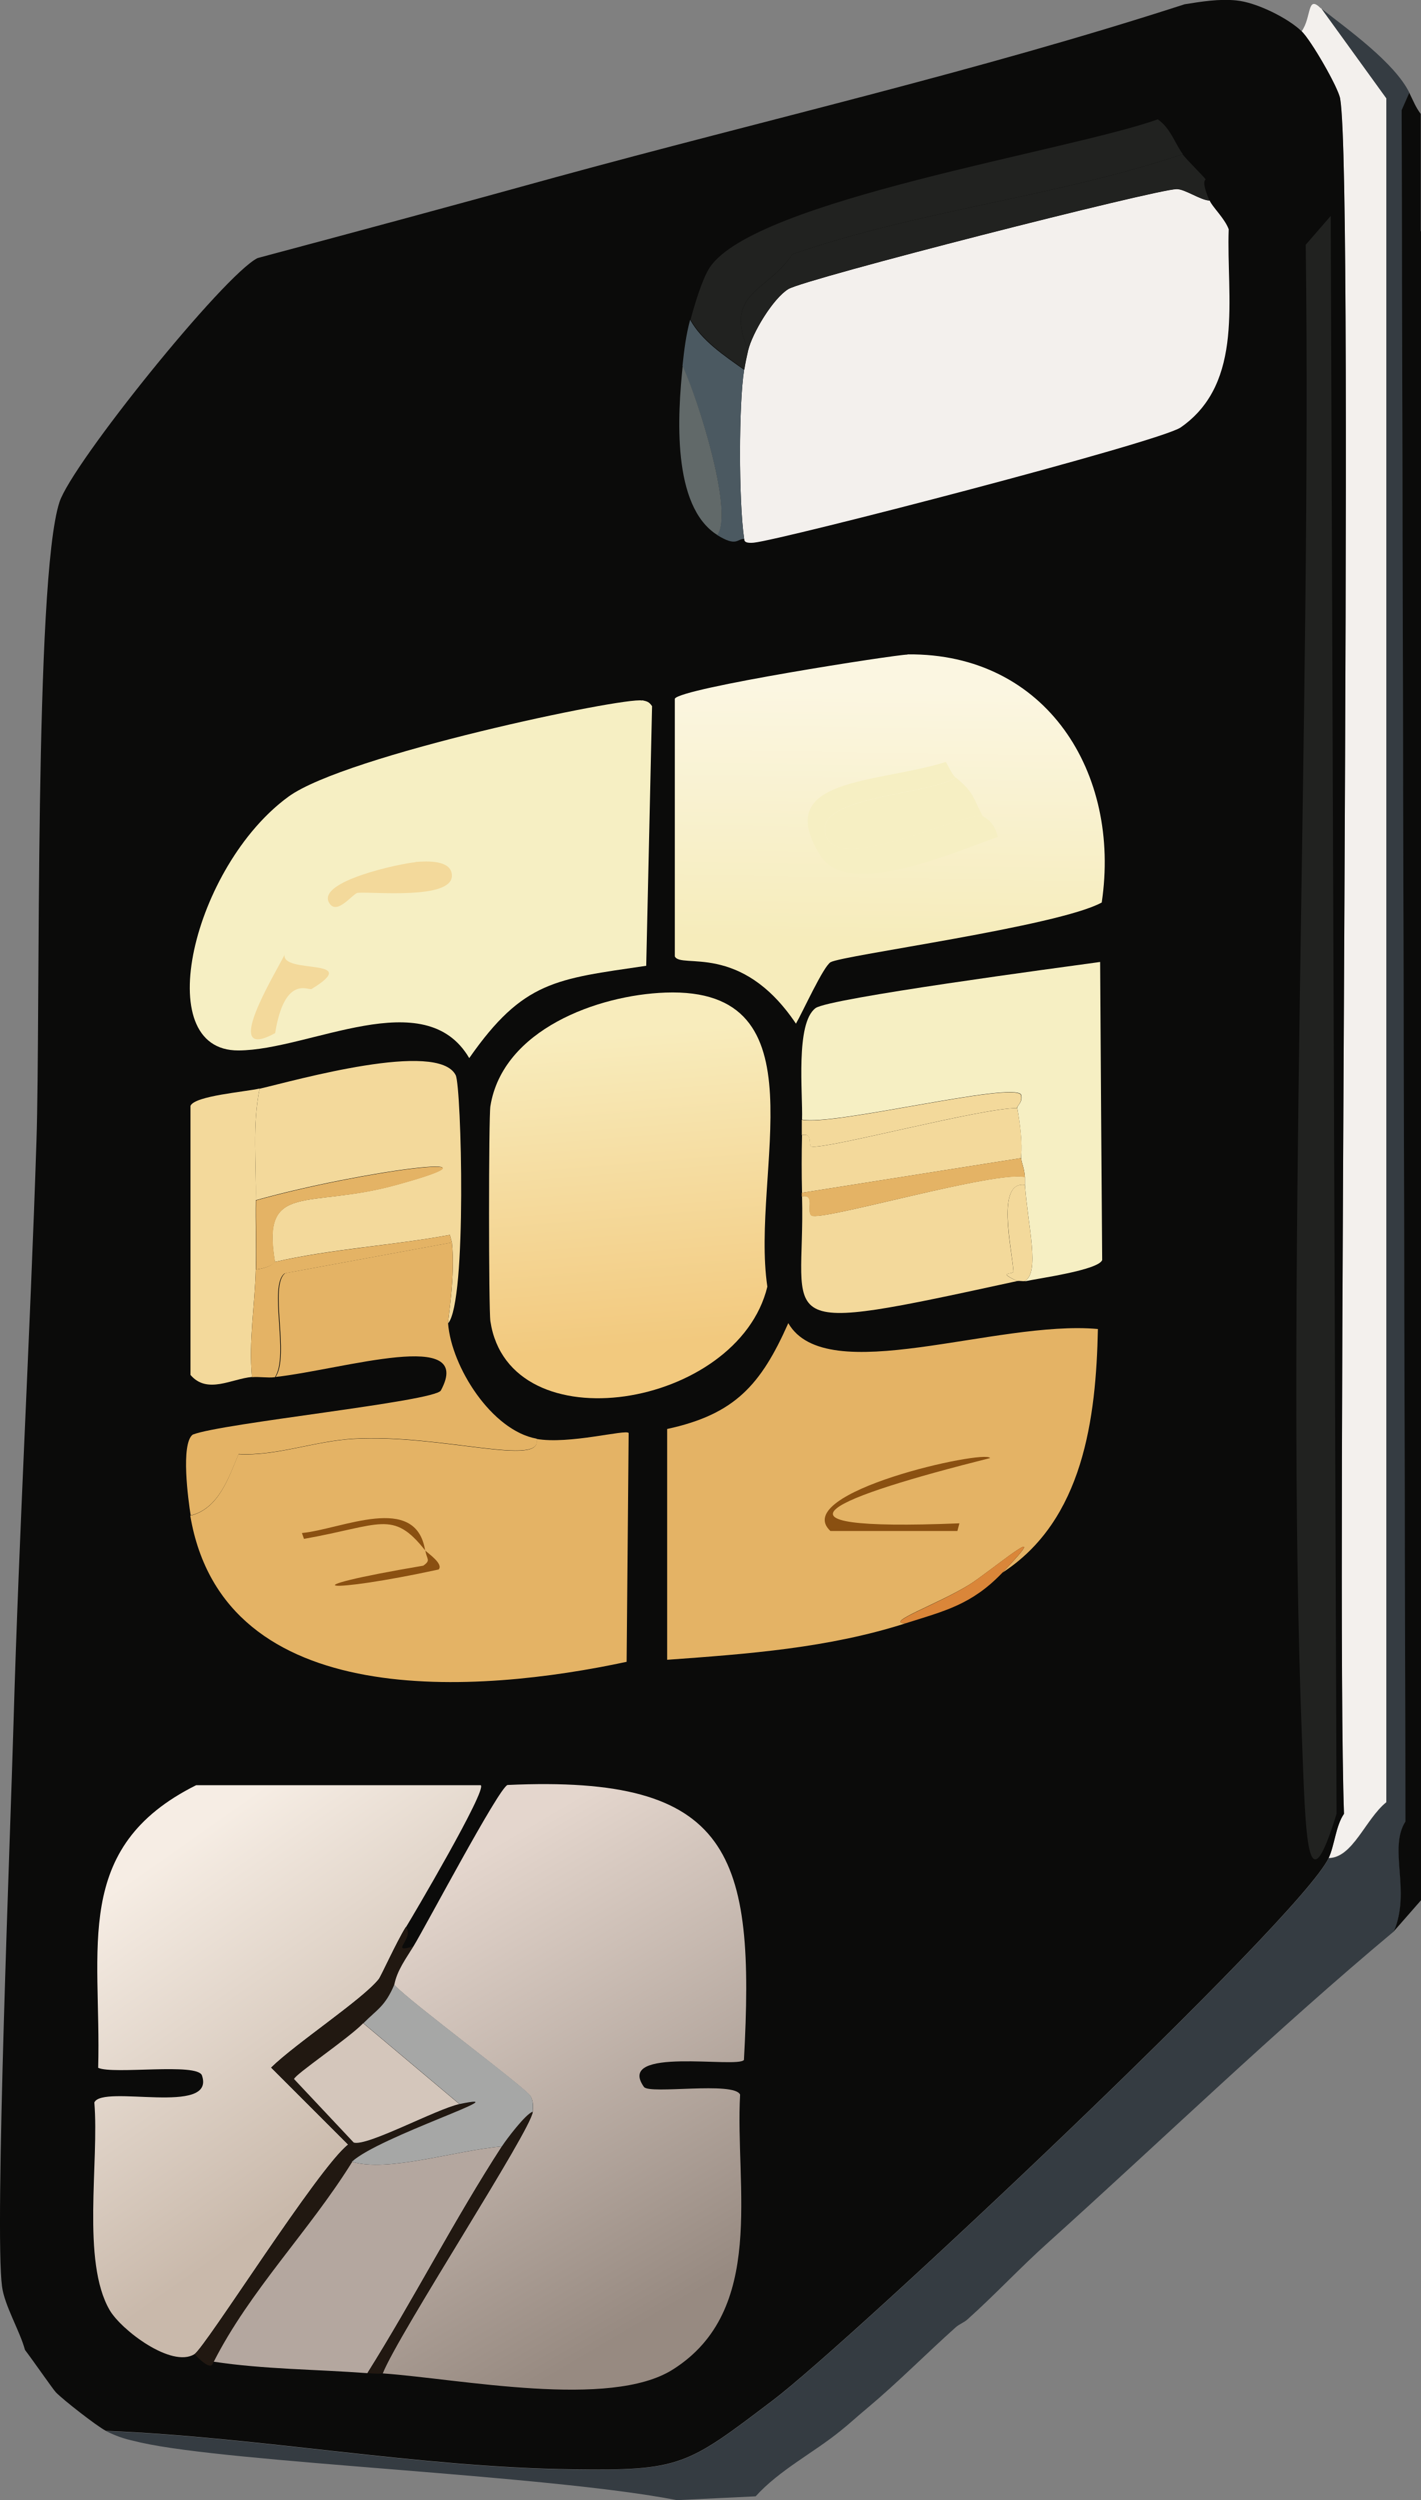 <?xml version="1.0" encoding="UTF-8"?><svg id="Capa_2" xmlns="http://www.w3.org/2000/svg" xmlns:xlink="http://www.w3.org/1999/xlink" viewBox="0 0 63.11 111.03"><rect x="0" y="0" width="63.11" height="111.03" fill="#808080" stroke="none"/><defs><linearGradient id="Degradado_sin_nombre_110" x1="27.36" y1="45.96" x2="28.49" y2="59.74" gradientUnits="userSpaceOnUse"><stop offset="0" stop-color="#f8ecbc"/><stop offset="1" stop-color="#f2c97e"/></linearGradient><linearGradient id="Degradado_sin_nombre_108" x1="39.59" y1="30.66" x2="39.41" y2="41.76" gradientUnits="userSpaceOnUse"><stop offset="0" stop-color="#fbf6e1"/><stop offset="1" stop-color="#f6ecbb"/></linearGradient><linearGradient id="Degradado_sin_nombre_107" x1="7.16" y1="82.46" x2="16.4" y2="95.59" gradientUnits="userSpaceOnUse"><stop offset="0" stop-color="#f6ede4"/><stop offset="1" stop-color="#c9b9ab"/></linearGradient><linearGradient id="Degradado_sin_nombre_106" x1="18.66" y1="83.85" x2="29.65" y2="102.55" gradientUnits="userSpaceOnUse"><stop offset="0" stop-color="#e4d6cd"/><stop offset="1" stop-color="#978a81"/></linearGradient></defs><g id="Capa_1-2"><path d="m62.6,4.12l-.34.77.17,76c-.77,1.21.25,3.05-.51,4.87-5.29,4.42-10.25,9.22-15.37,13.83-1.23,1.1-2.37,2.33-3.59,3.42-.13.12-.38.22-.51.34-1.31,1.17-2.58,2.46-3.93,3.59-.4.33-.81.71-1.2,1.02-1.21.98-2.7,1.73-3.76,2.9l-3.5.17c-5.77-1.13-19.8-1.65-23.82-2.56-.65-.15-.92-.21-1.54-.51,6.9.28,13.85,1.62,20.75,1.71,4.81.06,5.08-.19,8.88-3.07,3.41-2.58,23.38-21.34,24.68-24.08,1.07,0,1.63-1.73,2.56-2.48V4.38l-2.9-4.01c1.18.93,3.27,2.41,3.93,3.76Z" fill="#353c42" stroke-width="0"/><path d="m58.67.36l2.9,4.01v75.66c-.93.75-1.49,2.47-2.56,2.48.26-.55.31-1.43.68-1.96-.37-10.34.48-72.42-.17-76.17-.09-.51-1.3-2.6-1.71-2.99.45-.64.23-1.64.85-1.02Z" fill="#f3f0ed" stroke-width="0"/><path d="m63.11,10.27v74.12l-1.2,1.37c.76-1.81-.26-3.66.51-4.87l-.17-76,.34-.77c.16.32.29.66.51.94v5.21Z" fill="#0b0b0a" stroke-width="0"/><path d="m54.91.02c.87.08,2.28.77,2.9,1.37.41.39,1.62,2.48,1.71,2.99.65,3.75-.2,65.83.17,76.17-.37.54-.42,1.42-.68,1.96-1.3,2.74-21.27,21.5-24.68,24.08-3.8,2.88-4.08,3.14-8.88,3.07-6.9-.09-13.85-1.43-20.75-1.71-.39-.2-1.88-1.36-2.22-1.71-.11-.11-1.04-1.45-1.37-1.88-.23-.85-.91-1.97-1.02-2.82-.34-2.5.38-20.31.51-25.02.25-8.63.74-17.25,1.02-25.87.18-5.53-.11-24.87,1.02-28.35.56-1.72,7.31-10.1,8.8-10.84,4.42-1.18,8.83-2.37,13.24-3.59C33.99,5.32,43.41,3.17,52.61.19c.76-.12,1.53-.25,2.31-.17Z" fill="#0b0b0a" stroke-width="0"/><path d="m59.1,9.59q.13,35.48.26,70.96c-1.33,4.32-1.37,1.04-1.54-3.42-.74-19.39.44-46.08.17-66.26l1.11-1.28Z" fill="#212220" stroke-width="0"/><path d="m53.72,8.9c.12.29.66.78.85,1.28-.11,2.97.73,6.81-2.13,8.8-.93.65-17.7,4.99-18.96,5.12-.52.05-.4-.17-.43-.17-.25-1.71-.24-6.03,0-7.51.04-.27.11-.59.17-.85.19-.79,1.11-2.32,1.79-2.73.76-.46,16.36-4.44,17.25-4.44.37,0,1.03.48,1.45.51Z" fill="#f3f0ed" stroke-width="0"/><path d="m52.52,6.85c-5.61,1.89-11.69,2.48-17.33,4.44-1.11,1.69-3.06,1.67-1.96,4.27-.06.26-.13.59-.17.85-.9-.64-1.88-1.3-2.39-2.22.17-.63.51-1.79.85-2.31,2-3.01,15.96-5.17,19.9-6.58.57.39.78,1.11,1.11,1.54Z" fill="#212220" stroke-width="0"/><path d="m53.72,8.9c-.42-.03-1.08-.51-1.45-.51-.89,0-16.49,3.98-17.25,4.44-.68.42-1.6,1.94-1.79,2.73-1.1-2.6.86-2.58,1.96-4.27,5.65-1.96,11.73-2.55,17.33-4.44.17.23.99,1.04,1.02,1.11.02.04-.22.02.17.94Z" fill="#212220" stroke-width="0"/><path d="m33.05,16.42c-.24,1.48-.25,5.8,0,7.51-.32,0-.33.37-1.2-.17.74-1-.83-5.96-1.54-7.51.08-.73.15-1.34.34-2.05.51.93,1.49,1.58,2.39,2.22Z" fill="#4b5961" stroke-width="0"/><path d="m31.86,23.76c-2.04-1.28-1.76-5.38-1.54-7.51.71,1.55,2.27,6.51,1.54,7.51Z" fill="#616969" stroke-width="0"/><path d="m29.55,44.08c7.11-.26,3.77,7.95,4.53,13.06-1.31,5.4-11.46,7.07-12.3,1.54-.08-.52-.08-9.09,0-9.56.55-3.4,4.77-4.93,7.77-5.04Z" fill="url(#Degradado_sin_nombre_110)" stroke-width="0"/><path d="m45.52,56.89c.67-.41.14-2.38,0-4.27,0-.11,0-.23,0-.34-.03-.43-.14-.59-.17-.85-.01-.13.11-.61-.17-2.22-.02-.12.26-.24.17-.6-.38-.59-8.35,1.4-9.73,1.11.04-1.16-.3-4.28.6-4.95.59-.44,10.84-1.8,12.64-2.05q.04,6.62.09,13.24c-.18.45-2.84.81-3.42.94Z" fill="#f6efc3" stroke-width="0"/><path d="m19.9,58.77c-.01-.18.33-2.14.17-3.59l-.09-.34c-2.53.47-5.25.62-7.77,1.2-.62-3.6,1.45-2.33,5.38-3.42,5.63-1.55-1.52-.64-6.23.68.03-1.64-.16-3.33.17-4.95,1.59-.37,7.92-2.17,8.71-.6.25.5.51,10.07-.34,11.02Z" fill="#f3d99b" stroke-width="0"/><path d="m45.52,52.28c0,.11,0,.23,0,.34-1.29-.17-.59,2.78-.51,3.84.01.16-.78,0,.17.43-11.35,2.47-9.4,2.01-9.56-3.76.61-.13.18.69.43.85.4.27,8.2-2.02,9.48-1.71Z" fill="#f3d99b" stroke-width="0"/><path d="m11.53,48.35c-.33,1.62-.14,3.31-.17,4.95-.02,1.02.03,2.05,0,3.07-.04,1.58-.32,3.19-.17,4.78-.9.08-1.99.78-2.73-.09v-11.95c.19-.45,2.44-.62,3.07-.77Z" fill="#f3d99b" stroke-width="0"/><path d="m45.18,49.21c.29,1.61.16,2.09.17,2.22q-4.87.77-9.73,1.54c-.02-.85-.02-1.71,0-2.56.52-.12.25.48.43.51.68.12,7.58-1.73,9.14-1.71Z" fill="#f3d99b" stroke-width="0"/><path d="m20.07,55.18l-7.43,1.37c-.73.54.21,3.65-.43,4.61-.33.04-.69-.03-1.02,0-.15-1.6.13-3.2.17-4.78.72-.1.81-.33.85-.34,2.52-.57,5.24-.73,7.77-1.2l.09.34Z" fill="#e4b365" stroke-width="0"/><path d="m45.18,49.21c-1.56-.02-8.45,1.83-9.14,1.71-.17-.03.09-.63-.43-.51,0-.23,0-.46,0-.68,1.38.29,9.36-1.7,9.73-1.11.09.36-.19.48-.17.6Z" fill="#f3d99b" stroke-width="0"/><path d="m45.35,51.43c.03.27.14.43.17.85-1.28-.31-9.08,1.97-9.48,1.71-.25-.16.18-.99-.43-.85,0-.06,0-.11,0-.17q4.87-.77,9.73-1.54Z" fill="#e4b365" stroke-width="0"/><path d="m45.52,52.62c.14,1.89.67,3.86,0,4.27-.1.02-.24-.02-.34,0-.95-.44-.16-.27-.17-.43-.07-1.06-.78-4.02.51-3.84Z" fill="#f3d99b" stroke-width="0"/><path d="m28.53,31.1c.21.05.29.06.43.26q-.13,5.76-.26,11.53c-4,.59-5.46.66-7.86,4.1-1.97-3.36-7.09-.35-10.25-.34-3.99.02-1.99-8.2,2.22-11.27,2.53-1.85,14.91-4.44,15.71-4.27Z" fill="#f6efc3" stroke-width="0"/><path d="m18.45,38.28c.5-.04,1.61-.1,1.62.6.02,1.09-3.52.71-4.18.77-.22.02-.94,1.05-1.28.43-.52-.95,3.16-1.73,3.84-1.79Z" fill="#f3d99b" stroke-width="0"/><path d="m12.64,42.38c-.17.91,3.52.12,1.2,1.54-.13.08-1.2-.65-1.62,1.96-2.43,1.33-.05-2.55.43-3.5Z" fill="#f3d99b" stroke-width="0"/><path d="m40.31,29.06c6.17-.06,9.48,5.28,8.62,11.02-1.93,1.06-11.5,2.34-12.04,2.65-.32.18-1.24,2.21-1.54,2.73-2.45-3.65-5.13-2.41-5.38-2.99v-11.44c.23-.47,9.81-1.96,10.33-1.96Z" fill="url(#Degradado_sin_nombre_108)" stroke-width="0"/><path d="m42.44,34.52c-1.02.75-5.87.81-5.81,2.31.1,2.26,5.83-.67,7-.6.03.05.54.21.68.94-1.78.61-6.63,2.79-7.86.85-2.22-3.51,2.45-3.21,5.55-4.18.04.01.27.55.43.68Z" fill="#f6efc3" stroke-width="0"/><path d="m42.44,34.52c.85.71.74.86,1.2,1.71-1.18-.07-6.9,2.86-7,.6-.07-1.49,4.79-1.56,5.81-2.31Z" fill="#f6efc3" stroke-width="0"/><path d="m44.49,69.87c2.57-2.68-.57-.03-1.45.51-1.41.87-3.81,1.7-2.82,1.71-3.44,1.1-6.99,1.36-10.59,1.62v-10.25c3-.65,4.16-1.95,5.38-4.7,1.69,2.93,9.23-.15,13.75.26-.08,3.95-.64,8.51-4.27,10.84Z" fill="#e4b365" stroke-width="0"/><path d="m44.49,69.87c-1.34,1.39-2.53,1.67-4.27,2.22-.99,0,1.41-.83,2.82-1.71.88-.55,4.02-3.19,1.45-.51Z" fill="#da8639" stroke-width="0"/><path d="m43.98,64.75l-1.37,2.9c-9.51.38-5.52-1.17,1.37-2.9Z" fill="#e4b365" stroke-width="0"/><path d="m43.98,64.75c-6.89,1.73-10.87,3.28-1.37,2.9l-.09.34h-5.64c-1.83-1.71,6.88-3.63,7.09-3.24Z" fill="#8a5011" stroke-width="0"/><path d="m20.07,55.18c.16,1.45-.18,3.41-.17,3.59.15,1.94,1.94,4.76,3.93,5.12.33,1.29-4.25-.22-8.11,0-1.75.1-3.45.78-5.12.68-.44,1.05-.89,2.42-2.13,2.73-.11-.66-.45-3.19.09-3.59,1.28-.51,10.75-1.47,11.02-1.96,1.51-2.79-4.31-.94-7.34-.6.64-.96-.3-4.07.43-4.61l7.43-1.37Z" fill="#e4b365" stroke-width="0"/><path d="m8.46,67.31c1.25-.31,1.69-1.68,2.13-2.73,1.67.1,3.37-.58,5.12-.68,3.86-.22,8.44,1.29,8.11,0,1.44.26,4-.44,4.1-.26l-.09,10.16c-6.52,1.4-17.89,2.33-19.38-6.49Z" fill="#e4b365" stroke-width="0"/><path d="m18.88,68.85c.08.1.84.6.6.85-4.96,1.08-6.94.89-.68-.17.35-.25.15-.27.09-.68Z" fill="#8a5011" stroke-width="0"/><path d="m18.88,68.85c-1.44-1.82-1.98-1.11-5.38-.51l-.09-.26c1.77-.17,5.06-1.79,5.47.77Z" fill="#8a5011" stroke-width="0"/><path d="m12.22,56.04s-.13.24-.85.34c.03-1.02-.02-2.05,0-3.07,4.72-1.32,11.87-2.23,6.23-.68-3.93,1.08-6-.19-5.38,3.42Z" fill="#e4b365" stroke-width="0"/><path d="m18.02,85.58c-.41.66-1.1,2.19-1.2,2.31-.7.89-3.68,2.85-4.78,3.93l3.42,3.42c-1.31,1-6.34,9.01-6.83,9.31-1.01.62-3.24-1.07-3.76-1.96-1.26-2.17-.46-6.58-.68-9.22.36-.82,5.4.61,4.78-1.2-.2-.58-3.94-.03-4.61-.34.15-5.31-1.18-9.79,4.35-12.55h12.64c.31.17-3.06,5.89-3.33,6.32Z" fill="url(#Degradado_sin_nombre_107)" stroke-width="0"/><path d="m16.31,105.39c-2.26-.17-4.59-.17-6.83-.51,1.62-3.19,4.25-5.82,6.15-8.88,1.59.49,4.54-.49,6.66-.68-2.11,3.26-3.91,6.78-5.98,10.08Z" fill="#b4a79f" stroke-width="0"/><path d="m18.36,86.44c-.33.54-.73,1.06-.85,1.71-.41.97-.77,1.1-1.37,1.71-.64.65-3.05,2.28-3.07,2.48l2.65,2.82c.57.19,3.69-1.5,4.7-1.71,2.8-.58-3.59,1.45-4.78,2.56-1.9,3.06-4.53,5.69-6.15,8.88-.06,0,.01.55-.85-.34.49-.3,5.52-8.31,6.83-9.31l-3.42-3.42c1.1-1.07,4.08-3.04,4.78-3.93.09-.12.78-1.64,1.2-2.31.4.5-.8,1.21.34.85Z" fill="#211811" stroke-width="0"/><path d="m17,105.39c.72-1.79,6.61-10.83,6.66-11.61.02-.24.03-.45-.09-.68-.18-.35-5.35-4.18-6.06-4.95.12-.64.52-1.17.85-1.71.55-.9,3.79-7.04,4.18-7.17,9.99-.46,11,3.07,10.5,12.21-.28.39-5.74-.62-4.44,1.2.25.34,4-.26,4.27.34-.23,4.09,1.18,9.58-2.99,12.21-2.79,1.76-9.41.42-12.89.17Z" fill="url(#Degradado_sin_nombre_106)" stroke-width="0"/><path d="m23.66,93.78c-.05.79-5.94,9.82-6.66,11.61-.03,0-.01.05-.68,0,2.07-3.3,3.86-6.82,5.98-10.08.2-.3,1.05-1.45,1.37-1.54Z" fill="#211811" stroke-width="0"/><path d="m23.66,93.78c-.31.09-1.17,1.23-1.37,1.54-2.12.19-5.07,1.17-6.66.68,1.19-1.11,7.59-3.15,4.78-2.56l-4.27-3.59c.6-.61.96-.74,1.37-1.71.71.77,5.89,4.6,6.06,4.95.12.23.1.44.09.68Z" fill="#a6a7a6" stroke-width="0"/><path d="m20.41,93.44c-1.01.21-4.12,1.9-4.7,1.71l-2.65-2.82c.03-.2,2.44-1.82,3.07-2.48l4.27,3.59Z" fill="#d4c6bb" stroke-width="0"/></g></svg>